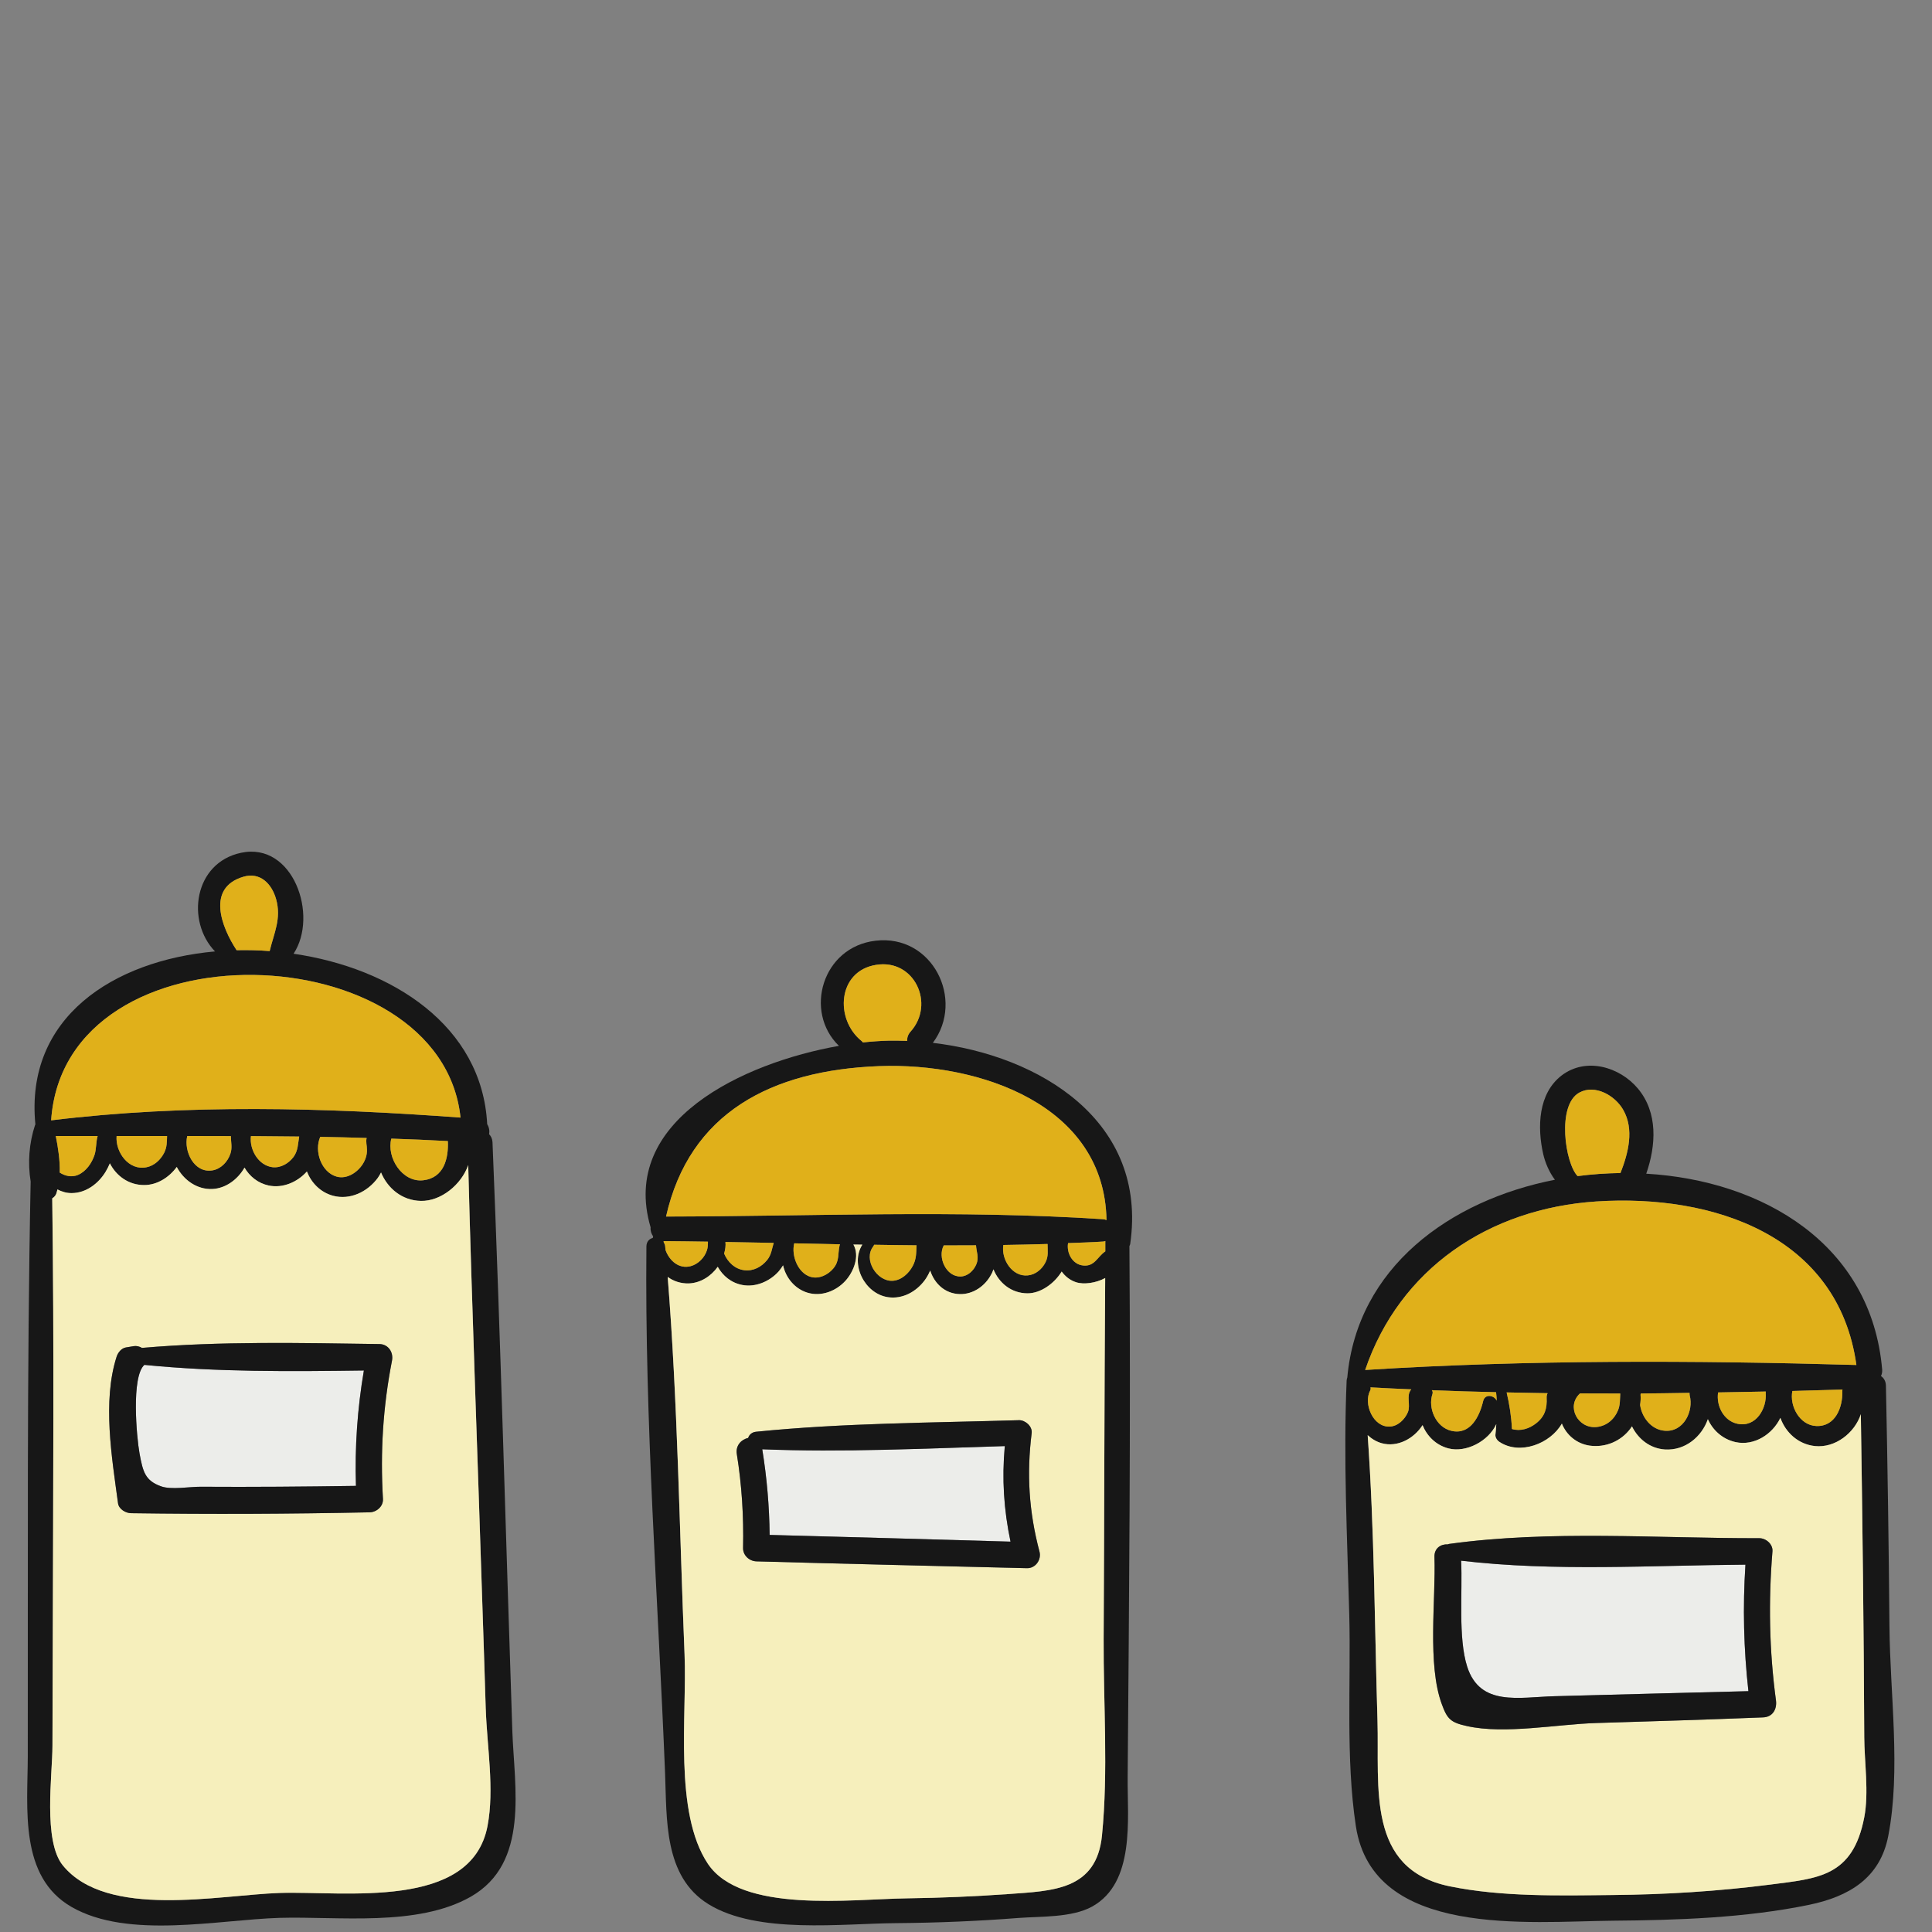 <?xml version="1.0" encoding="UTF-8" standalone="no"?>
<svg
   xmlns:dc="http://purl.org/dc/elements/1.1/"
   xmlns:cc="http://creativecommons.org/ns#"
   xmlns:rdf="http://www.w3.org/1999/02/22-rdf-syntax-ns#"
   xmlns:svg="http://www.w3.org/2000/svg"
   xmlns="http://www.w3.org/2000/svg"
   xmlns:sodipodi="http://sodipodi.sourceforge.net/DTD/sodipodi-0.dtd"
   xmlns:inkscape="http://www.inkscape.org/namespaces/inkscape"
   width="200"
   height="200"
   viewBox="0 0 52.917 52.917"
   version="1.1"
   id="svg1636"
   inkscape:version="1.0.2-2 (e86c870879, 2021-01-15)"
   sodipodi:docname="7.svg">
  <rect x="0" y="0" width="52.917" height="52.917" fill="#808080" stroke="none"/>
  <defs
     id="defs1630" />
  <sodipodi:namedview
     id="base"
     pagecolor="#ffffff"
     bordercolor="#666666"
     borderopacity="1.0"
     inkscape:pageopacity="0.0"
     inkscape:pageshadow="2"
     inkscape:zoom="2.8"
     inkscape:cx="130.21836"
     inkscape:cy="115.454"
     inkscape:document-units="mm"
     inkscape:current-layer="layer1"
     inkscape:document-rotation="0"
     showgrid="false"
     units="px"
     inkscape:window-width="2400"
     inkscape:window-height="1271"
     inkscape:window-x="2391"
     inkscape:window-y="-9"
     inkscape:window-maximized="1" />
  <g
     inkscape:label="Layer 1"
     inkscape:groupmode="layer"
     id="layer1">
    <g
       id="g4255"
       transform="matrix(0.309,0,0,0.309,-145.739,-161.869)">
      <path
         id="path740"
         style="fill:#ecedea;fill-opacity:1;fill-rule:nonzero;stroke:none;stroke-width:0.133"
         d="m 560.712,652.029 c -0.263,2.911 -0.087,5.645 0.508,8.469 -7.12,-0.205 -14.231,-0.411 -21.352,-0.596 -0.029,-2.551 -0.244,-5.06 -0.655,-7.591 7.151,0.284 14.349,-0.068 21.499,-0.283" />
      <path
         id="path742"
         style="fill:#171717;fill-opacity:1;fill-rule:nonzero;stroke:none;stroke-width:0.133"
         d="m 534.397,633.909 c -1.308,-0.019 -2.617,-0.039 -3.927,-0.048 0,0.039 0.011,0.077 0.011,0.107 0.059,0.097 0.117,0.215 0.127,0.352 0.009,0.107 0.02,0.215 0.029,0.323 0.332,0.947 1.192,1.719 2.237,1.436 0.664,-0.176 1.231,-0.763 1.435,-1.407 0.088,-0.264 0.088,-0.508 0.088,-0.763 z m 5.832,0.108 c -1.427,-0.029 -2.852,-0.059 -4.279,-0.079 0.039,0.332 -0.019,0.684 -0.117,1.027 0.323,0.761 0.957,1.376 1.797,1.475 0.792,0.097 1.515,-0.293 2.012,-0.899 0.391,-0.479 0.42,-1.007 0.587,-1.524 z m 5.88,0.127 c -1.357,-0.029 -2.705,-0.059 -4.063,-0.088 -0.275,1.124 0.351,2.647 1.445,2.969 0.743,0.225 1.553,-0.176 2.021,-0.743 0.567,-0.673 0.381,-1.289 0.557,-2.051 0.009,-0.039 0.029,-0.059 0.039,-0.088 z m 6.241,-18.843 c 2.217,-2.451 0.352,-6.485 -3.047,-5.928 -3.429,0.547 -3.683,4.844 -1.271,6.759 0.049,0.039 0.069,0.079 0.099,0.117 0.791,-0.088 1.543,-0.137 2.247,-0.156 0.556,-0.011 1.123,0 1.689,0.019 -0.029,-0.273 0.059,-0.556 0.283,-0.811 z m 0.537,18.931 c -1.249,-0.009 -2.509,-0.029 -3.76,-0.049 -0.02,0.049 -0.039,0.099 -0.068,0.137 -0.919,1.152 0.303,3.136 1.719,3.057 0.772,-0.049 1.427,-0.655 1.777,-1.319 0.332,-0.616 0.303,-1.192 0.332,-1.827 z m 5.295,1.7 c 0.273,-0.635 0.009,-1.104 -0.02,-1.7 -0.947,0.009 -1.904,0.009 -2.861,0.009 -0.567,1.045 0.205,2.804 1.513,2.755 0.625,-0.029 1.133,-0.517 1.368,-1.064 z m 6.144,-0.205 c 0.273,-0.547 0.176,-1.045 0.176,-1.612 -1.299,0.039 -2.608,0.068 -3.917,0.088 -0.215,1.26 0.781,2.843 2.169,2.696 0.693,-0.068 1.269,-0.557 1.572,-1.172 z m 5.148,33.357 c 0.059,-10.647 0.059,-21.304 0.136,-31.951 -0.82,0.449 -1.895,0.596 -2.588,0.371 -0.537,-0.176 -0.967,-0.527 -1.269,-0.947 -0.665,1.084 -1.876,1.933 -3.019,1.933 -1.445,0 -2.549,-0.928 -3.028,-2.129 -0.059,0.156 -0.117,0.323 -0.196,0.449 -0.537,1.025 -1.601,1.777 -2.784,1.748 -1.328,-0.029 -2.265,-0.956 -2.627,-2.089 -0.147,0.332 -0.313,0.635 -0.499,0.879 -0.752,1.007 -1.963,1.671 -3.233,1.485 -2.071,-0.293 -3.389,-2.921 -2.285,-4.66 -0.264,-0.009 -0.528,-0.009 -0.791,-0.009 0.576,1.005 0.039,2.383 -0.695,3.204 -0.84,0.928 -2.148,1.436 -3.379,1.064 -1.113,-0.341 -1.915,-1.309 -2.159,-2.423 -0.117,0.196 -0.264,0.381 -0.401,0.548 -0.791,0.879 -2.041,1.416 -3.213,1.191 -0.987,-0.185 -1.729,-0.811 -2.179,-1.611 -0.585,0.829 -1.523,1.436 -2.559,1.475 -0.713,0.02 -1.357,-0.196 -1.876,-0.576 0.889,11.115 1.036,22.339 1.495,33.464 0.225,5.383 -0.976,13.997 2.071,18.559 2.951,4.407 12.699,3.127 17.621,3.059 3.009,-0.04 6.017,-0.167 9.016,-0.381 3.888,-0.284 7.815,-0.323 8.293,-5.197 0.567,-5.713 0.117,-11.711 0.147,-17.455 z m -0.049,-37.167 c 0.117,0.009 0.205,0.039 0.303,0.077 -0.176,-10.177 -11.193,-13.977 -20.151,-13.645 -9.563,0.361 -16.82,4.141 -18.891,13.333 12.853,-0.02 25.913,-0.605 38.739,0.235 z m 0.196,1.973 c 0,-0.011 0.009,-0.02 0.009,-0.04 -0.068,0.02 -0.127,0.049 -0.205,0.049 -1.035,0.068 -2.071,0.097 -3.105,0.136 -0.147,0.871 0.38,1.885 1.328,1.984 1.035,0.117 1.269,-0.781 1.973,-1.251 0,-0.293 0,-0.587 0,-0.879 z m -15.287,-17.603 c 9.484,1.113 19.067,6.945 17.493,17.836 -0.009,0.069 -0.048,0.117 -0.068,0.176 0.117,15.717 -0.029,31.433 -0.156,47.151 -0.029,3.613 0.684,9.279 -3.155,11.399 -1.788,0.987 -4.563,0.86 -6.516,1.007 -3.604,0.283 -7.208,0.429 -10.813,0.459 -4.815,0.029 -12.317,1.005 -16.673,-1.68 -3.985,-2.461 -3.683,-7.56 -3.848,-11.653 -0.625,-15.512 -1.808,-31.131 -1.652,-46.661 0.011,-0.429 0.264,-0.664 0.567,-0.743 0.011,-0.048 0.011,-0.097 0.029,-0.136 -0.165,-0.235 -0.253,-0.519 -0.224,-0.801 -2.793,-9.456 8.224,-14.593 16.693,-16.088 -3.136,-3.037 -1.475,-8.772 3.243,-9.319 5.04,-0.596 7.941,5.227 5.08,9.055" />
      <path
         id="path744"
         style="fill:#e0b01a;fill-opacity:1;fill-rule:nonzero;stroke:none;stroke-width:0.133"
         d="m 569.631,633.851 c 0,0.02 -0.009,0.029 -0.009,0.04 0,0.292 0,0.585 0,0.879 -0.704,0.469 -0.939,1.368 -1.973,1.251 -0.948,-0.099 -1.475,-1.113 -1.328,-1.984 1.035,-0.039 2.071,-0.068 3.105,-0.136 0.079,0 0.137,-0.029 0.205,-0.049" />
      <path
         id="path746"
         style="fill:#e0b01a;fill-opacity:1;fill-rule:nonzero;stroke:none;stroke-width:0.133"
         d="m 569.728,631.995 c -0.097,-0.039 -0.185,-0.068 -0.303,-0.077 -12.825,-0.84 -25.885,-0.255 -38.739,-0.235 2.071,-9.192 9.328,-12.972 18.891,-13.333 8.957,-0.332 19.975,3.468 20.151,13.645" />
      <path
         id="path748"
         style="fill:#f6efbc;fill-opacity:1;fill-rule:nonzero;stroke:none;stroke-width:0.133"
         d="m 562.676,662.852 c 0.761,0.02 1.299,-0.752 1.113,-1.465 -0.947,-3.575 -1.143,-6.887 -0.693,-10.52 0.068,-0.596 -0.576,-1.152 -1.133,-1.133 -7.756,0.235 -15.58,0.244 -23.307,1.025 -0.371,0.04 -0.605,0.275 -0.693,0.548 -0.585,0.127 -1.123,0.655 -1.005,1.416 0.449,2.804 0.615,5.5 0.556,8.332 -0.019,0.655 0.548,1.172 1.183,1.192 7.989,0.224 15.989,0.409 23.98,0.605 z m 6.935,-25.719 c -0.077,10.647 -0.077,21.304 -0.136,31.951 -0.029,5.744 0.42,11.741 -0.147,17.455 -0.479,4.875 -4.405,4.913 -8.293,5.197 -2.999,0.215 -6.007,0.341 -9.016,0.381 -4.923,0.068 -14.671,1.348 -17.621,-3.059 -3.047,-4.561 -1.845,-13.176 -2.071,-18.559 -0.459,-11.125 -0.605,-22.349 -1.495,-33.464 0.519,0.38 1.163,0.596 1.876,0.576 1.036,-0.039 1.973,-0.645 2.559,-1.475 0.449,0.8 1.192,1.425 2.179,1.611 1.172,0.225 2.423,-0.312 3.213,-1.191 0.137,-0.167 0.284,-0.352 0.401,-0.548 0.244,1.113 1.045,2.081 2.159,2.423 1.231,0.372 2.539,-0.136 3.379,-1.064 0.733,-0.821 1.271,-2.199 0.695,-3.204 0.263,0 0.527,0 0.791,0.009 -1.104,1.739 0.215,4.367 2.285,4.66 1.271,0.185 2.481,-0.479 3.233,-1.485 0.185,-0.244 0.352,-0.547 0.499,-0.879 0.361,1.133 1.299,2.06 2.627,2.089 1.183,0.029 2.247,-0.723 2.784,-1.748 0.079,-0.127 0.137,-0.293 0.196,-0.449 0.479,1.201 1.583,2.129 3.028,2.129 1.143,0 2.353,-0.849 3.019,-1.933 0.303,0.42 0.732,0.771 1.269,0.947 0.693,0.225 1.768,0.079 2.588,-0.371" />
      <path
         id="path750"
         style="fill:#e0b01a;fill-opacity:1;fill-rule:nonzero;stroke:none;stroke-width:0.133"
         d="m 564.503,634.115 c 0,0.567 0.097,1.065 -0.176,1.612 -0.303,0.615 -0.879,1.104 -1.572,1.172 -1.388,0.147 -2.384,-1.436 -2.169,-2.696 1.309,-0.02 2.619,-0.049 3.917,-0.088" />
      <path
         id="path752"
         style="fill:#171717;fill-opacity:1;fill-rule:nonzero;stroke:none;stroke-width:0.133"
         d="m 561.22,660.499 c -0.595,-2.824 -0.771,-5.559 -0.508,-8.469 -7.149,0.215 -14.348,0.567 -21.499,0.283 0.411,2.531 0.625,5.04 0.655,7.591 7.121,0.185 14.232,0.391 21.352,0.596 z m 2.569,0.888 c 0.185,0.713 -0.352,1.485 -1.113,1.465 -7.991,-0.196 -15.991,-0.381 -23.98,-0.605 -0.635,-0.02 -1.201,-0.537 -1.183,-1.192 0.059,-2.832 -0.107,-5.528 -0.556,-8.332 -0.117,-0.761 0.42,-1.289 1.005,-1.416 0.088,-0.273 0.323,-0.508 0.693,-0.548 7.727,-0.781 15.551,-0.791 23.307,-1.025 0.557,-0.019 1.201,0.537 1.133,1.133 -0.449,3.633 -0.253,6.945 0.693,10.52" />
      <path
         id="path754"
         style="fill:#e0b01a;fill-opacity:1;fill-rule:nonzero;stroke:none;stroke-width:0.133"
         d="m 558.163,634.232 c 0.029,0.596 0.293,1.065 0.02,1.7 -0.235,0.547 -0.743,1.035 -1.368,1.064 -1.308,0.049 -2.08,-1.709 -1.513,-2.755 0.957,0 1.915,0 2.861,-0.009" />
      <path
         id="path756"
         style="fill:#e0b01a;fill-opacity:1;fill-rule:nonzero;stroke:none;stroke-width:0.133"
         d="m 549.128,634.183 c 1.251,0.02 2.511,0.04 3.76,0.049 -0.029,0.635 0,1.211 -0.332,1.827 -0.351,0.664 -1.005,1.269 -1.777,1.319 -1.416,0.079 -2.637,-1.905 -1.719,-3.057 0.029,-0.039 0.048,-0.088 0.068,-0.137" />
      <path
         id="path758"
         style="fill:#e0b01a;fill-opacity:1;fill-rule:nonzero;stroke:none;stroke-width:0.133"
         d="m 549.304,609.373 c 3.399,-0.557 5.264,3.477 3.047,5.928 -0.224,0.255 -0.312,0.537 -0.283,0.811 -0.567,-0.019 -1.133,-0.029 -1.689,-0.019 -0.704,0.019 -1.456,0.068 -2.247,0.156 -0.029,-0.039 -0.049,-0.079 -0.099,-0.117 -2.412,-1.915 -2.159,-6.212 1.271,-6.759" />
      <path
         id="path760"
         style="fill:#e0b01a;fill-opacity:1;fill-rule:nonzero;stroke:none;stroke-width:0.133"
         d="m 542.047,634.056 c 1.357,0.029 2.705,0.059 4.063,0.088 -0.009,0.029 -0.029,0.049 -0.039,0.088 -0.176,0.761 0.009,1.377 -0.557,2.051 -0.468,0.567 -1.279,0.968 -2.021,0.743 -1.095,-0.323 -1.72,-1.845 -1.445,-2.969" />
      <path
         id="path762"
         style="fill:#e0b01a;fill-opacity:1;fill-rule:nonzero;stroke:none;stroke-width:0.133"
         d="m 535.951,633.939 c 1.427,0.02 2.852,0.049 4.279,0.079 -0.167,0.517 -0.196,1.045 -0.587,1.524 -0.497,0.605 -1.22,0.996 -2.012,0.899 -0.84,-0.099 -1.475,-0.713 -1.797,-1.475 0.099,-0.343 0.156,-0.695 0.117,-1.027" />
      <path
         id="path764"
         style="fill:#e0b01a;fill-opacity:1;fill-rule:nonzero;stroke:none;stroke-width:0.133"
         d="m 530.471,633.861 c 1.309,0.009 2.619,0.029 3.927,0.048 0,0.255 0,0.499 -0.088,0.763 -0.204,0.644 -0.771,1.231 -1.435,1.407 -1.045,0.283 -1.905,-0.489 -2.237,-1.436 -0.009,-0.108 -0.02,-0.216 -0.029,-0.323 -0.009,-0.137 -0.068,-0.255 -0.127,-0.352 0,-0.029 -0.011,-0.068 -0.011,-0.107" />
      <path
         id="path818"
         style="fill:#ecedea;fill-opacity:1;fill-rule:nonzero;stroke:none;stroke-width:0.133"
         d="m 626.363,662.539 c -0.244,3.761 -0.156,7.473 0.264,11.215 -5.733,0.136 -11.468,0.303 -17.201,0.448 -3.155,0.088 -6.584,0.928 -7.727,-2.617 -0.82,-2.569 -0.4,-6.613 -0.537,-9.396 8.244,0.976 16.899,0.409 25.201,0.351" />
      <path
         id="path820"
         style="fill:#171717;fill-opacity:1;fill-rule:nonzero;stroke:none;stroke-width:0.133"
         d="m 596.697,647.057 c 0.011,-0.02 0.029,-0.04 0.049,-0.059 -1.211,-0.049 -2.423,-0.108 -3.624,-0.176 0.029,0.088 0.029,0.176 -0.02,0.273 -0.624,1.163 0.245,3.283 1.739,3.204 0.713,-0.029 1.339,-0.645 1.603,-1.28 0.253,-0.635 -0.156,-1.436 0.253,-1.963 z m 7.62,0.947 c -0.011,-0.253 -0.029,-0.497 -0.059,-0.752 -1.896,-0.039 -3.8,-0.097 -5.695,-0.176 0.068,0.088 0.097,0.196 0.059,0.323 -0.431,1.26 0.303,2.969 1.689,3.283 1.689,0.38 2.491,-1.319 2.804,-2.648 0.156,-0.655 0.967,-0.527 1.201,-0.029 z m 4.512,-0.664 c -1.211,-0.019 -2.423,-0.039 -3.633,-0.068 0.253,1.075 0.42,2.148 0.469,3.243 0.741,0.225 1.533,-0.02 2.148,-0.508 0.772,-0.605 0.977,-1.319 0.928,-2.265 -0.009,-0.157 0.029,-0.293 0.088,-0.401 z m 6.437,0.029 c -1.192,0 -2.384,0 -3.565,-0.009 -1.26,1.143 -0.196,3.145 1.465,2.979 0.889,-0.088 1.572,-0.673 1.904,-1.484 0.196,-0.479 0.167,-0.987 0.196,-1.485 z m 0.02,-19.545 c 0.693,-1.768 1.24,-3.877 0.233,-5.616 -0.712,-1.241 -2.48,-2.276 -3.877,-1.515 -2.021,1.095 -1.269,6.271 -0.156,7.404 1.26,-0.165 2.529,-0.253 3.8,-0.273 z m 3.927,22.847 c 1.669,0.137 2.579,-1.739 2.207,-3.145 -0.019,-0.068 -0.009,-0.136 -0.009,-0.215 -1.445,0.02 -2.881,0.049 -4.327,0.059 -0.011,0.039 -0.011,0.079 -0.02,0.108 0.029,0.293 0.009,0.596 -0.039,0.908 0.165,1.124 1.005,2.197 2.188,2.285 z m -26.52,-5.392 c 14.368,-0.908 29.108,-0.849 43.505,-0.439 -1.601,-11.459 -12.679,-15.169 -23.041,-14.496 -9.544,0.625 -17.456,5.979 -20.504,14.945 0.02,0 0.029,-0.011 0.04,-0.011 z m 35.467,2.023 c -0.009,-0.039 0.011,-0.069 0.011,-0.108 -1.407,0.029 -2.824,0.059 -4.231,0.079 -0.185,1.181 0.499,2.54 1.739,2.784 1.632,0.332 2.599,-1.377 2.481,-2.755 z m 6.789,-0.127 c -0.011,-0.059 0.009,-0.108 0.019,-0.157 -1.475,0.049 -2.959,0.088 -4.444,0.128 -0.273,1.328 0.645,3.047 2.12,3.105 1.709,0.069 2.353,-1.689 2.305,-3.076 z m 1.944,37.772 c 0.429,-2.217 0.009,-4.913 0,-7.169 -0.04,-9.524 -0.157,-19.048 -0.303,-28.572 -0.548,1.661 -2.267,3.009 -4.064,2.824 -1.495,-0.157 -2.608,-1.212 -3.067,-2.501 -0.695,1.456 -2.325,2.511 -3.976,2.149 -1.143,-0.255 -2.012,-1.045 -2.452,-2.032 -0.547,1.563 -2.012,2.793 -3.8,2.687 -1.337,-0.088 -2.383,-0.939 -2.929,-2.052 -0.04,0.059 -0.079,0.117 -0.117,0.176 -0.84,1.143 -2.228,1.729 -3.635,1.533 -1.191,-0.176 -2.071,-0.976 -2.461,-1.953 -1.025,1.797 -3.721,2.813 -5.519,1.631 -0.205,-0.127 -0.391,-0.38 -0.371,-0.644 0.039,-0.303 0.059,-0.625 0.077,-0.937 -0.684,1.504 -2.676,2.559 -4.248,2.148 -1.104,-0.292 -1.896,-1.093 -2.287,-2.06 -0.761,1.191 -2.217,1.992 -3.624,1.601 -0.488,-0.136 -0.899,-0.4 -1.24,-0.713 0.596,8.401 0.615,16.889 0.869,25.3 0.176,5.909 -1.016,13.167 6.408,14.691 4.629,0.947 9.719,0.82 14.427,0.771 4.679,-0.039 9.357,-0.332 13.997,-0.927 4.22,-0.548 7.297,-0.684 8.313,-5.949 z m 2.236,-16.889 c 0.049,5.929 1.025,12.699 -0.107,18.531 -0.723,3.741 -3.488,5.372 -7.024,6.104 -5.645,1.163 -11.672,1.359 -17.416,1.407 -7.413,0.069 -21.225,1.564 -22.749,-8.371 -0.919,-6.047 -0.429,-12.679 -0.587,-18.784 -0.185,-6.896 -0.527,-13.812 -0.233,-20.708 0,-0.107 0.029,-0.195 0.059,-0.283 0.879,-9.748 9.064,-15.707 18.403,-17.533 -0.508,-0.675 -0.869,-1.533 -1.036,-2.276 -0.537,-2.364 -0.459,-5.372 1.641,-6.975 2.149,-1.631 5.119,-0.772 6.749,1.163 1.797,2.149 1.612,5.04 0.743,7.551 10.344,0.605 19.965,6.251 20.913,17.387 0.009,0.215 -0.029,0.391 -0.108,0.547 0.255,0.176 0.431,0.46 0.44,0.86 0.147,7.131 0.253,14.251 0.312,21.381" />
      <path
         id="path822"
         style="fill:#f6efbc;fill-opacity:1;fill-rule:nonzero;stroke:none;stroke-width:0.133"
         d="m 627.925,676.077 c 0.851,-0.029 1.241,-0.723 1.144,-1.495 -0.596,-4.425 -0.675,-8.772 -0.313,-13.216 0.059,-0.635 -0.567,-1.172 -1.163,-1.172 -9.025,0.02 -18.539,-0.732 -27.496,0.508 -0.04,0 -0.068,0.02 -0.108,0.039 -0.605,-0.039 -1.221,0.323 -1.192,1.115 0.128,3.769 -0.653,9.533 0.655,13.059 0.479,1.319 0.792,1.621 2.237,1.935 3.321,0.743 7.991,-0.167 11.439,-0.273 4.932,-0.147 9.865,-0.303 14.797,-0.499 z m 8.968,1.7 c 0.009,2.256 0.429,4.952 0,7.169 -1.016,5.265 -4.093,5.401 -8.313,5.949 -4.64,0.595 -9.319,0.888 -13.997,0.927 -4.708,0.049 -9.797,0.176 -14.427,-0.771 -7.424,-1.524 -6.232,-8.781 -6.408,-14.691 -0.255,-8.411 -0.273,-16.899 -0.869,-25.3 0.341,0.313 0.752,0.577 1.24,0.713 1.407,0.391 2.863,-0.411 3.624,-1.601 0.391,0.967 1.183,1.768 2.287,2.06 1.572,0.411 3.564,-0.644 4.248,-2.148 -0.019,0.312 -0.039,0.635 -0.077,0.937 -0.02,0.264 0.165,0.517 0.371,0.644 1.797,1.183 4.493,0.167 5.519,-1.631 0.391,0.977 1.271,1.777 2.461,1.953 1.407,0.196 2.795,-0.391 3.635,-1.533 0.039,-0.059 0.077,-0.117 0.117,-0.176 0.547,1.113 1.592,1.964 2.929,2.052 1.788,0.107 3.253,-1.124 3.8,-2.687 0.44,0.987 1.309,1.777 2.452,2.032 1.651,0.361 3.281,-0.693 3.976,-2.149 0.459,1.289 1.572,2.344 3.067,2.501 1.797,0.185 3.516,-1.163 4.064,-2.824 0.145,9.524 0.263,19.048 0.303,28.572" />
      <path
         id="path824"
         style="fill:#e0b01a;fill-opacity:1;fill-rule:nonzero;stroke:none;stroke-width:0.133"
         d="m 634.968,647.017 c -0.009,0.049 -0.029,0.099 -0.019,0.157 0.048,1.387 -0.596,3.145 -2.305,3.076 -1.475,-0.059 -2.393,-1.777 -2.12,-3.105 1.485,-0.04 2.969,-0.079 4.444,-0.128" />
      <path
         id="path826"
         style="fill:#171717;fill-opacity:1;fill-rule:nonzero;stroke:none;stroke-width:0.133"
         d="m 626.627,673.753 c -0.42,-3.741 -0.508,-7.453 -0.264,-11.215 -8.303,0.059 -16.957,0.625 -25.201,-0.351 0.137,2.783 -0.283,6.827 0.537,9.396 1.143,3.545 4.572,2.705 7.727,2.617 5.733,-0.145 11.468,-0.312 17.201,-0.448 z m 2.443,0.829 c 0.097,0.772 -0.293,1.465 -1.144,1.495 -4.932,0.196 -9.865,0.352 -14.797,0.499 -3.448,0.107 -8.117,1.016 -11.439,0.273 -1.445,-0.313 -1.759,-0.616 -2.237,-1.935 -1.308,-3.525 -0.527,-9.289 -0.655,-13.059 -0.029,-0.792 0.587,-1.153 1.192,-1.115 0.04,-0.019 0.068,-0.039 0.108,-0.039 8.957,-1.24 18.471,-0.488 27.496,-0.508 0.596,0 1.221,0.537 1.163,1.172 -0.361,4.444 -0.283,8.791 0.313,13.216" />
      <path
         id="path828"
         style="fill:#e0b01a;fill-opacity:1;fill-rule:nonzero;stroke:none;stroke-width:0.133"
         d="m 628.171,647.193 c 0,0.039 -0.02,0.069 -0.011,0.108 0.117,1.377 -0.849,3.087 -2.481,2.755 -1.24,-0.244 -1.924,-1.603 -1.739,-2.784 1.407,-0.02 2.824,-0.049 4.231,-0.079" />
      <path
         id="path830"
         style="fill:#e0b01a;fill-opacity:1;fill-rule:nonzero;stroke:none;stroke-width:0.133"
         d="m 636.199,644.84 c -14.397,-0.411 -29.137,-0.469 -43.505,0.439 -0.011,0 -0.02,0.011 -0.04,0.011 3.048,-8.967 10.96,-14.32 20.504,-14.945 10.363,-0.673 21.44,3.037 23.041,14.496" />
      <path
         id="path832"
         style="fill:#e0b01a;fill-opacity:1;fill-rule:nonzero;stroke:none;stroke-width:0.133"
         d="m 621.42,647.525 c 0.372,1.407 -0.537,3.283 -2.207,3.145 -1.183,-0.088 -2.023,-1.161 -2.188,-2.285 0.048,-0.312 0.068,-0.615 0.039,-0.908 0.009,-0.029 0.009,-0.069 0.02,-0.108 1.445,-0.009 2.881,-0.039 4.327,-0.059 0,0.079 -0.009,0.147 0.009,0.215" />
      <path
         id="path834"
         style="fill:#e0b01a;fill-opacity:1;fill-rule:nonzero;stroke:none;stroke-width:0.133"
         d="m 615.52,622.208 c 1.007,1.739 0.46,3.848 -0.233,5.616 -1.271,0.02 -2.54,0.108 -3.8,0.273 -1.113,-1.133 -1.865,-6.309 0.156,-7.404 1.397,-0.761 3.165,0.273 3.877,1.515" />
      <path
         id="path836"
         style="fill:#e0b01a;fill-opacity:1;fill-rule:nonzero;stroke:none;stroke-width:0.133"
         d="m 611.701,647.36 c 1.181,0.009 2.373,0.009 3.565,0.009 -0.029,0.499 0,1.007 -0.196,1.485 -0.332,0.811 -1.015,1.396 -1.904,1.484 -1.661,0.167 -2.725,-1.836 -1.465,-2.979" />
      <path
         id="path838"
         style="fill:#e0b01a;fill-opacity:1;fill-rule:nonzero;stroke:none;stroke-width:0.133"
         d="m 605.196,647.272 c 1.211,0.029 2.423,0.049 3.633,0.068 -0.059,0.108 -0.097,0.244 -0.088,0.401 0.049,0.947 -0.156,1.66 -0.928,2.265 -0.615,0.488 -1.407,0.733 -2.148,0.508 -0.049,-1.095 -0.216,-2.168 -0.469,-3.243" />
      <path
         id="path840"
         style="fill:#e0b01a;fill-opacity:1;fill-rule:nonzero;stroke:none;stroke-width:0.133"
         d="m 604.259,647.252 c 0.029,0.255 0.048,0.499 0.059,0.752 -0.235,-0.497 -1.045,-0.625 -1.201,0.029 -0.313,1.329 -1.115,3.028 -2.804,2.648 -1.387,-0.313 -2.12,-2.023 -1.689,-3.283 0.039,-0.127 0.009,-0.235 -0.059,-0.323 1.895,0.079 3.799,0.137 5.695,0.176" />
      <path
         id="path842"
         style="fill:#e0b01a;fill-opacity:1;fill-rule:nonzero;stroke:none;stroke-width:0.133"
         d="m 596.747,646.999 c -0.02,0.019 -0.039,0.039 -0.049,0.059 -0.409,0.527 0,1.328 -0.253,1.963 -0.264,0.635 -0.889,1.251 -1.603,1.28 -1.493,0.079 -2.363,-2.041 -1.739,-3.204 0.049,-0.097 0.049,-0.185 0.02,-0.273 1.201,0.068 2.413,0.127 3.624,0.176" />
      <path
         id="path844"
         style="fill:#ecedea;fill-opacity:1;fill-rule:nonzero;stroke:none;stroke-width:0.133"
         d="m 503.901,645.328 c -0.576,3.389 -0.811,6.78 -0.703,10.228 -4.581,0.068 -9.172,0.107 -13.763,0.077 -0.957,-0.009 -2.619,0.293 -3.517,-0.039 -1.407,-0.508 -1.601,-1.271 -1.904,-2.911 -0.264,-1.456 -0.743,-6.809 0.429,-7.853 6.447,0.644 12.981,0.585 19.457,0.497" />
      <path
         id="path846"
         style="fill:#171717;fill-opacity:1;fill-rule:nonzero;stroke:none;stroke-width:0.133"
         d="m 480.303,624.543 c -1.231,0 -2.472,0 -3.712,0 0.205,1.025 0.381,2.168 0.352,3.243 0.479,0.312 1.075,0.439 1.621,0.205 0.732,-0.323 1.221,-1.045 1.465,-1.779 0.165,-0.517 0.117,-1.143 0.273,-1.669 z m 6.153,0 c -1.484,0 -2.979,0 -4.473,0 -0.117,1.436 1.075,3.087 2.637,2.773 0.703,-0.136 1.251,-0.655 1.572,-1.269 0.264,-0.508 0.245,-0.996 0.264,-1.504 z m 5.607,1.592 c 0.196,-0.548 0.049,-1.055 0.049,-1.583 -1.289,-0.009 -2.579,-0.009 -3.868,-0.009 -0.323,1.367 0.615,3.32 2.237,3.047 0.752,-0.127 1.347,-0.761 1.581,-1.455 z m 3.488,-17.983 c 0.391,-1.632 1.055,-2.881 0.567,-4.62 -0.391,-1.359 -1.417,-2.413 -2.912,-1.964 -3.272,0.977 -1.933,4.455 -0.585,6.505 0.967,-0.02 1.953,0 2.931,0.079 z m -19.371,15.003 c 11.947,-1.464 24.284,-1.132 36.288,-0.244 -1.719,-16.312 -35.076,-17.484 -36.288,0.244 z m 21.988,1.436 c -1.427,-0.019 -2.852,-0.029 -4.279,-0.039 -0.147,1.201 0.664,2.599 1.905,2.755 0.732,0.088 1.436,-0.332 1.865,-0.899 0.42,-0.567 0.391,-1.183 0.508,-1.817 z m 5.627,2.452 c 0.244,-0.381 0.391,-0.82 0.38,-1.269 0,-0.401 -0.116,-0.693 -0.028,-1.055 -1.368,-0.04 -2.745,-0.079 -4.113,-0.099 -0.556,1.26 0.088,3.145 1.465,3.527 0.899,0.244 1.827,-0.371 2.296,-1.104 z m 5.352,1.427 c 1.867,-0.205 2.267,-1.953 2.199,-3.477 -1.671,-0.088 -3.341,-0.167 -5.011,-0.216 -0.44,1.661 0.947,3.888 2.812,3.693 z m 5.715,57.229 c 0.625,-3.261 -0.049,-7.072 -0.156,-10.373 -0.097,-3.223 -0.205,-6.447 -0.313,-9.66 -0.409,-12.845 -0.908,-25.7 -1.24,-38.544 -0.605,1.739 -2.423,3.213 -4.191,3.175 -1.68,-0.029 -2.96,-1.124 -3.536,-2.52 -0.097,0.185 -0.195,0.351 -0.293,0.488 -0.908,1.231 -2.451,1.983 -3.975,1.572 -1.124,-0.312 -1.915,-1.152 -2.305,-2.148 -0.831,0.937 -2.14,1.513 -3.4,1.24 -0.947,-0.205 -1.68,-0.811 -2.129,-1.583 -0.585,1.025 -1.64,1.837 -2.841,1.895 -1.368,0.069 -2.56,-0.8 -3.165,-1.953 -0.675,0.919 -1.729,1.603 -2.881,1.603 -1.377,0.009 -2.481,-0.811 -3.048,-1.924 -0.127,0.292 -0.253,0.547 -0.381,0.752 -0.635,1.045 -1.728,1.875 -2.988,1.885 -0.449,0.009 -0.88,-0.117 -1.28,-0.323 -0.029,0.136 -0.068,0.264 -0.108,0.391 -0.068,0.165 -0.195,0.303 -0.351,0.4 0.175,12.992 0.077,25.993 0.048,38.993 -0.009,3.175 -0.019,6.349 -0.029,9.524 0,2.579 -0.849,8.429 0.919,10.608 3.897,4.776 13.841,2.617 19.223,2.443 5.705,-0.187 16.996,1.563 18.423,-5.94 z m 2.197,-8.439 c 0.176,5.04 1.544,11.721 -3.681,14.711 -4.739,2.696 -11.752,1.728 -16.939,1.875 -5.469,0.167 -13.411,1.915 -18.432,-0.957 -4.679,-2.676 -3.907,-8.761 -3.897,-13.343 0.029,-16.987 -0.088,-33.983 0.255,-50.969 -0.273,-1.669 -0.137,-3.409 0.391,-5.011 0.009,-0.009 0.019,-0.02 0.029,-0.039 -0.939,-9.504 6.925,-14.535 15.921,-15.345 -2.599,-2.707 -1.847,-7.864 2.305,-8.743 4.629,-0.987 6.887,5.568 4.659,8.948 8.733,1.269 16.713,6.388 17.163,15.111 0.167,0.264 0.225,0.585 0.167,0.879 0.165,0.176 0.283,0.4 0.303,0.704 0.713,17.387 1.172,34.783 1.757,52.18" />
      <path
         id="path848"
         style="fill:#f6efbc;fill-opacity:1;fill-rule:nonzero;stroke:none;stroke-width:0.133"
         d="m 506.392,644.459 c 0.147,-0.741 -0.321,-1.465 -1.123,-1.475 -6.993,-0.097 -14.065,-0.264 -21.04,0.341 -0.215,-0.127 -0.469,-0.195 -0.723,-0.156 -0.235,0.039 -0.469,0.079 -0.704,0.117 -0.4,0.068 -0.703,0.46 -0.82,0.821 -1.269,3.965 -0.42,8.927 0.127,12.991 0.068,0.517 0.684,0.879 1.163,0.879 7.052,0.099 14.095,0.069 21.137,-0.077 0.616,-0.011 1.221,-0.528 1.183,-1.183 -0.244,-4.171 0,-8.156 0.8,-12.259 z m 8.313,30.867 c 0.107,3.301 0.781,7.112 0.156,10.373 -1.427,7.503 -12.717,5.753 -18.423,5.94 -5.381,0.175 -15.325,2.333 -19.223,-2.443 -1.768,-2.179 -0.919,-8.029 -0.919,-10.608 0.011,-3.175 0.02,-6.349 0.029,-9.524 0.029,-13 0.127,-26.001 -0.048,-38.993 0.156,-0.097 0.283,-0.235 0.351,-0.4 0.04,-0.127 0.079,-0.255 0.108,-0.391 0.4,0.205 0.831,0.332 1.28,0.323 1.26,-0.011 2.353,-0.84 2.988,-1.885 0.128,-0.205 0.255,-0.46 0.381,-0.752 0.567,1.113 1.671,1.933 3.048,1.924 1.152,0 2.207,-0.684 2.881,-1.603 0.605,1.153 1.797,2.023 3.165,1.953 1.201,-0.057 2.256,-0.869 2.841,-1.895 0.449,0.772 1.183,1.377 2.129,1.583 1.26,0.273 2.569,-0.303 3.4,-1.24 0.391,0.996 1.181,1.836 2.305,2.148 1.524,0.411 3.067,-0.341 3.975,-1.572 0.099,-0.137 0.196,-0.303 0.293,-0.488 0.576,1.396 1.856,2.491 3.536,2.52 1.768,0.039 3.585,-1.436 4.191,-3.175 0.332,12.844 0.831,25.699 1.24,38.544 0.108,3.213 0.216,6.437 0.313,9.66" />
      <path
         id="path850"
         style="fill:#e0b01a;fill-opacity:1;fill-rule:nonzero;stroke:none;stroke-width:0.133"
         d="m 511.345,624.992 c 0.068,1.524 -0.332,3.272 -2.199,3.477 -1.865,0.195 -3.252,-2.032 -2.812,-3.693 1.669,0.049 3.34,0.128 5.011,0.216" />
      <path
         id="path852"
         style="fill:#171717;fill-opacity:1;fill-rule:nonzero;stroke:none;stroke-width:0.133"
         d="m 503.199,655.556 c -0.108,-3.448 0.127,-6.839 0.703,-10.228 -6.476,0.088 -13.011,0.147 -19.457,-0.497 -1.172,1.044 -0.693,6.397 -0.429,7.853 0.303,1.64 0.497,2.403 1.904,2.911 0.899,0.332 2.56,0.029 3.517,0.039 4.591,0.029 9.181,-0.009 13.763,-0.077 z m 2.071,-12.572 c 0.801,0.009 1.269,0.733 1.123,1.475 -0.8,4.103 -1.044,8.088 -0.8,12.259 0.039,0.655 -0.567,1.172 -1.183,1.183 -7.043,0.147 -14.085,0.176 -21.137,0.077 -0.479,0 -1.095,-0.361 -1.163,-0.879 -0.547,-4.064 -1.396,-9.025 -0.127,-12.991 0.117,-0.361 0.42,-0.753 0.82,-0.821 0.235,-0.039 0.469,-0.079 0.704,-0.117 0.253,-0.039 0.508,0.029 0.723,0.156 6.975,-0.605 14.047,-0.439 21.04,-0.341" />
      <path
         id="path854"
         style="fill:#e0b01a;fill-opacity:1;fill-rule:nonzero;stroke:none;stroke-width:0.133"
         d="m 504.175,625.773 c 0.011,0.449 -0.136,0.888 -0.38,1.269 -0.469,0.733 -1.397,1.348 -2.296,1.104 -1.377,-0.381 -2.021,-2.267 -1.465,-3.527 1.368,0.02 2.745,0.059 4.113,0.099 -0.088,0.361 0.028,0.653 0.028,1.055" />
      <path
         id="path856"
         style="fill:#e0b01a;fill-opacity:1;fill-rule:nonzero;stroke:none;stroke-width:0.133"
         d="m 493.889,624.552 c 1.427,0.009 2.852,0.02 4.279,0.039 -0.117,0.635 -0.088,1.251 -0.508,1.817 -0.429,0.567 -1.133,0.987 -1.865,0.899 -1.241,-0.156 -2.052,-1.553 -1.905,-2.755" />
      <path
         id="path858"
         style="fill:#e0b01a;fill-opacity:1;fill-rule:nonzero;stroke:none;stroke-width:0.133"
         d="m 512.468,622.911 c -12.004,-0.888 -24.341,-1.22 -36.288,0.244 1.212,-17.728 34.569,-16.556 36.288,-0.244" />
      <path
         id="path860"
         style="fill:#e0b01a;fill-opacity:1;fill-rule:nonzero;stroke:none;stroke-width:0.133"
         d="m 496.117,603.532 c 0.488,1.739 -0.176,2.988 -0.567,4.62 -0.977,-0.079 -1.964,-0.099 -2.931,-0.079 -1.348,-2.051 -2.687,-5.528 0.585,-6.505 1.495,-0.449 2.521,0.605 2.912,1.964" />
      <path
         id="path862"
         style="fill:#e0b01a;fill-opacity:1;fill-rule:nonzero;stroke:none;stroke-width:0.133"
         d="m 492.112,624.552 c 0,0.528 0.147,1.035 -0.049,1.583 -0.235,0.693 -0.829,1.328 -1.581,1.455 -1.623,0.273 -2.56,-1.68 -2.237,-3.047 1.289,0 2.579,0 3.868,0.009" />
      <path
         id="path864"
         style="fill:#e0b01a;fill-opacity:1;fill-rule:nonzero;stroke:none;stroke-width:0.133"
         d="m 481.983,624.543 c 1.495,0 2.989,0 4.473,0 -0.019,0.508 0,0.996 -0.264,1.504 -0.321,0.615 -0.869,1.133 -1.572,1.269 -1.563,0.313 -2.755,-1.337 -2.637,-2.773" />
      <path
         id="path866"
         style="fill:#e0b01a;fill-opacity:1;fill-rule:nonzero;stroke:none;stroke-width:0.133"
         d="m 476.591,624.543 c 1.24,0 2.481,0 3.712,0 -0.156,0.527 -0.108,1.152 -0.273,1.669 -0.244,0.733 -0.733,1.456 -1.465,1.779 -0.547,0.233 -1.143,0.107 -1.621,-0.205 0.029,-1.075 -0.147,-2.217 -0.352,-3.243" />
    </g>
  </g>
</svg>
